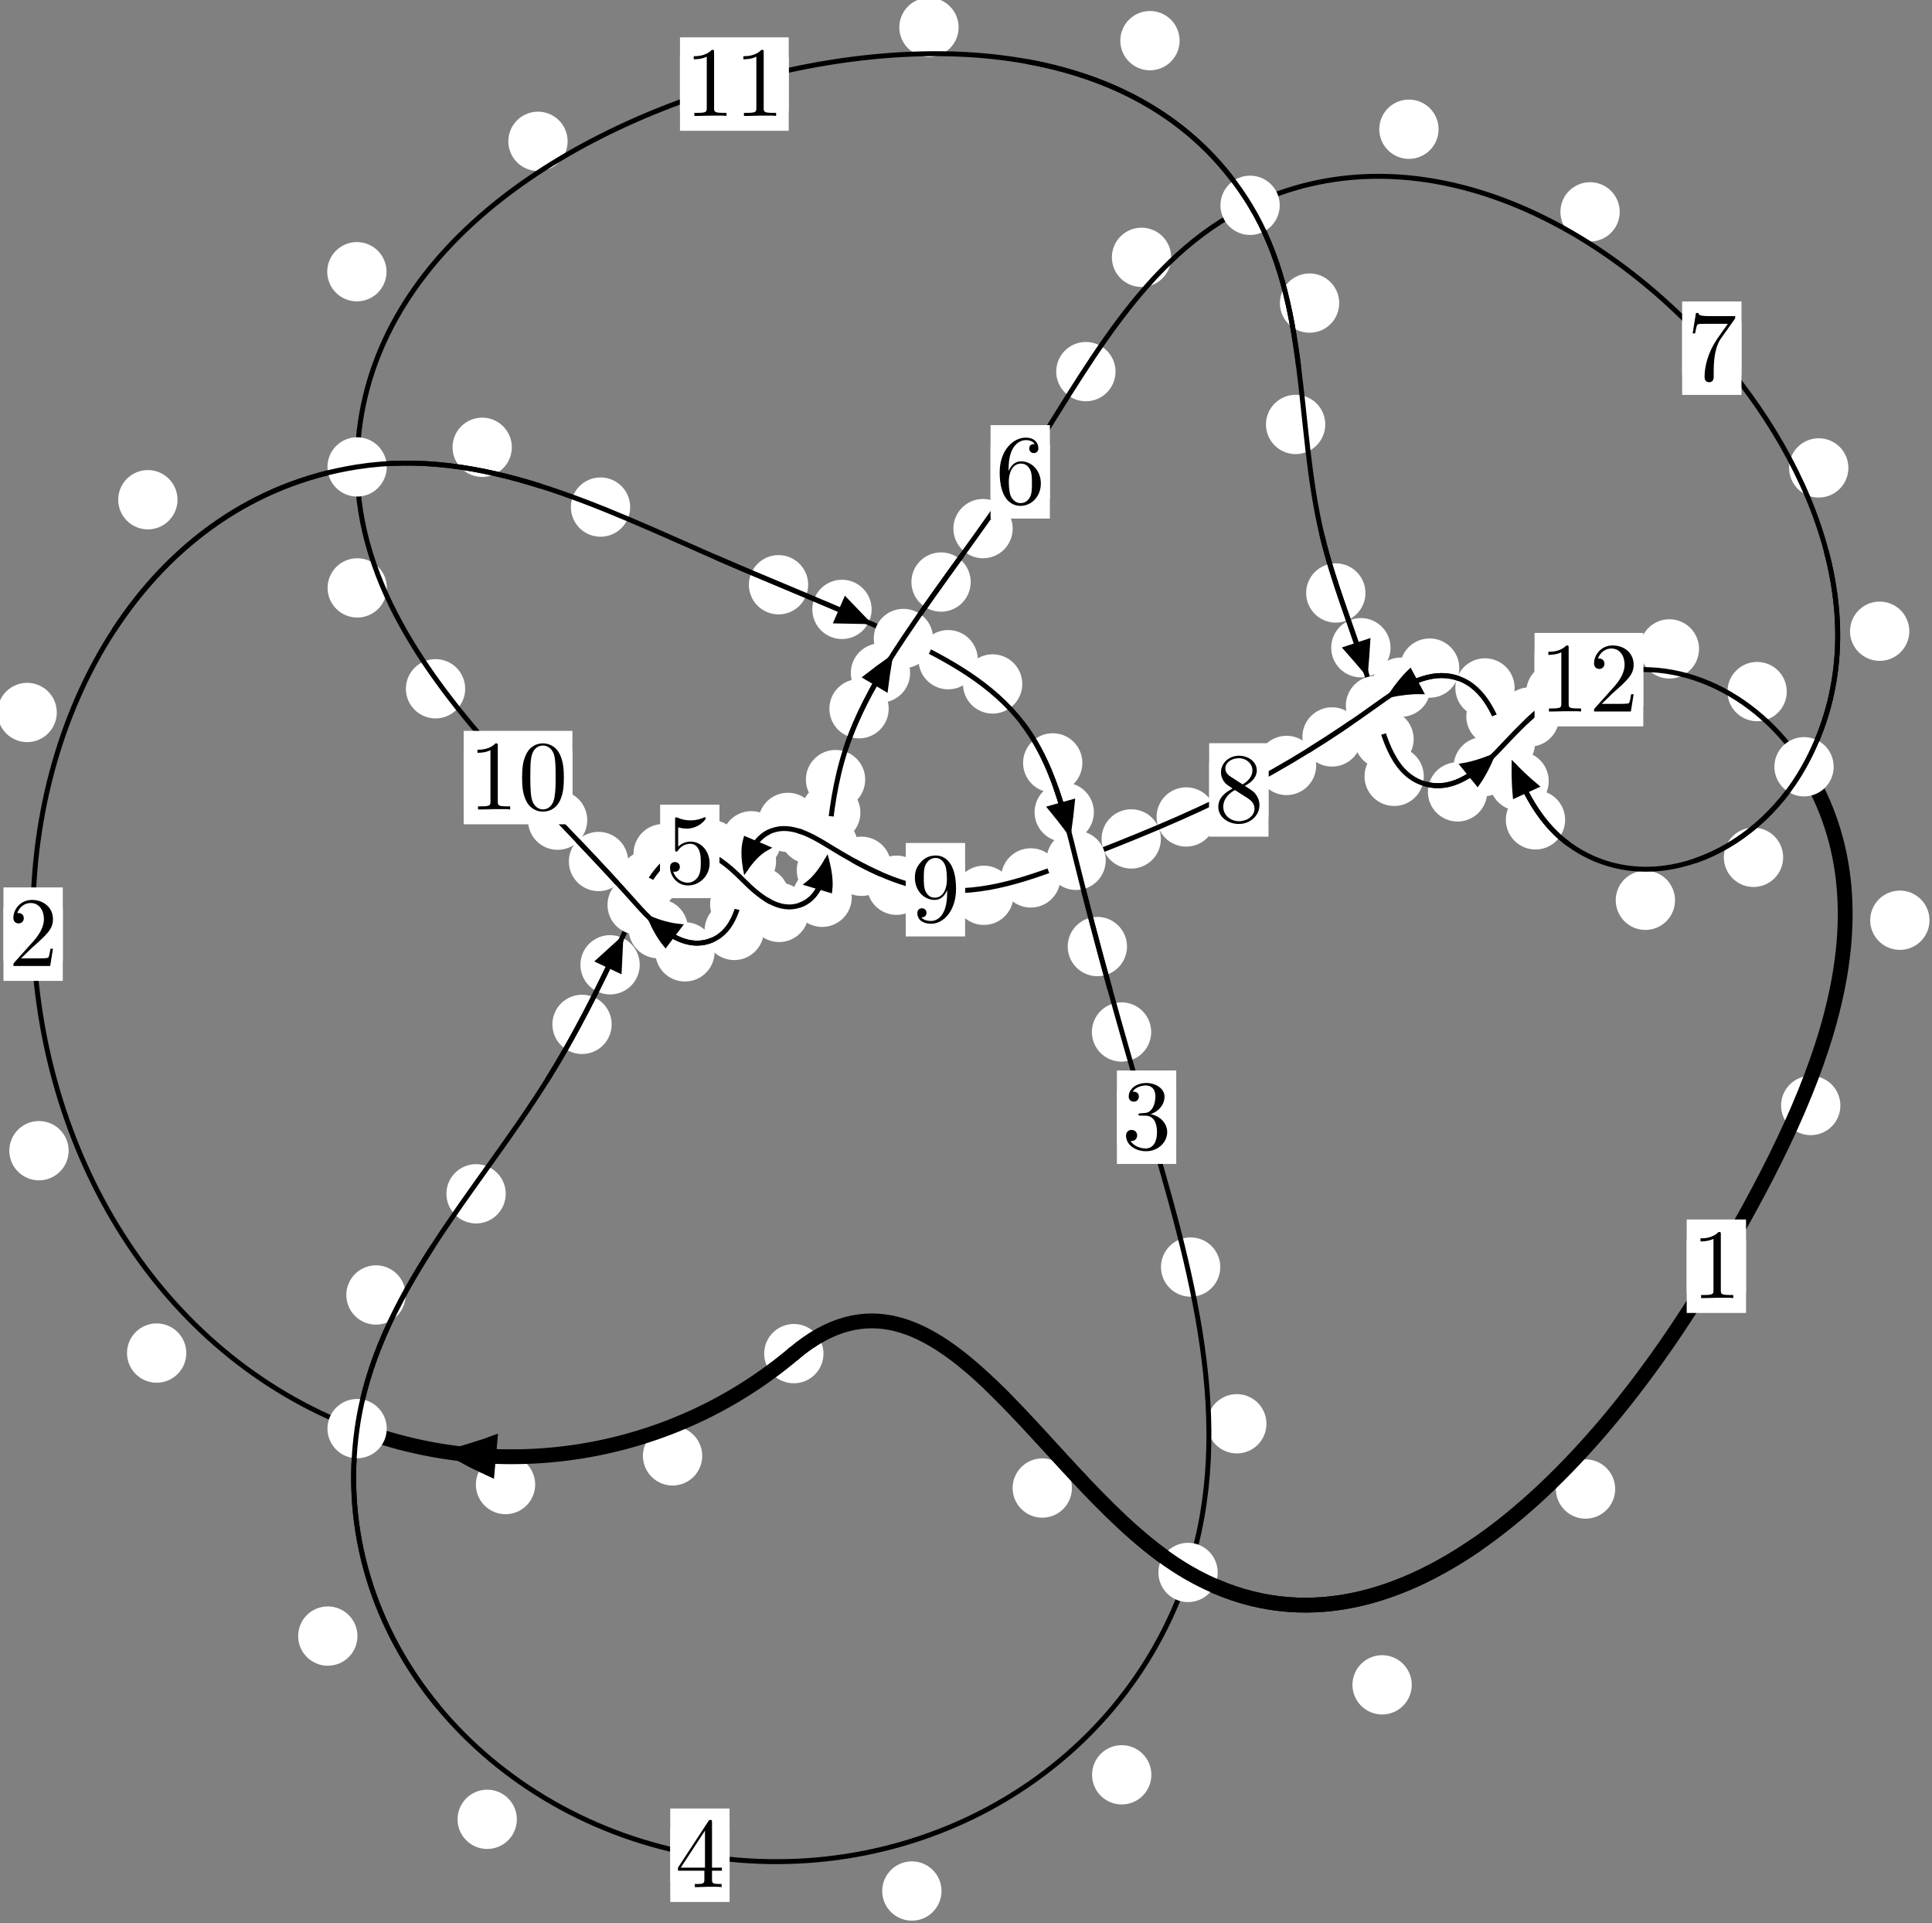 <?xml version="1.0"?>
<!-- Created by MetaPost 1.999 on 2021.07.06:0000 -->
<svg version="1.1" xmlns="http://www.w3.org/2000/svg" xmlns:xlink="http://www.w3.org/1999/xlink" width="194.767" height="193.83" viewBox="0 0 194.767 193.83">
<rect x="0" y="0" width="194.767" height="193.83" fill="#808080" stroke="none"/>
<!-- Original BoundingBox: -36.252228 -49.597061 158.514526 144.233368 -->
  <defs>
    <g transform="scale(0.01,0.01)" id="GLYPHcmr10_48">
      <path style="fill-rule: evenodd;" d="M460 -320C460 -400,455 -480,420 -554C374 -650,292 -666,250 -666C190 -666,117 -640,76 -547C44 -478,39 -400,39 -320C39 -245,43 -155,84 -79C127 2,200 22,249 22C303 22,379 1,423 -94C455 -163,460 -241,460 -320M249 -0C210 -0,151 -25,133 -121C122 -181,122 -273,122 -332C122 -396,122 -462,130 -516C149 -635,224 -644,249 -644C282 -644,348 -626,367 -527C377 -471,377 -395,377 -332C377 -257,377 -189,366 -125C351 -30,294 -0,249 -0"></path>
    </g>
    <g transform="scale(0.01,0.01)" id="GLYPHcmr10_49">
      <path style="fill-rule: evenodd;" d="M294 -640C294 -664,294 -666,271 -666C209 -602,121 -602,89 -602L89 -571C109 -571,168 -571,220 -597L220 -79C220 -43,217 -31,127 -31L95 -31L95 -0L257 -0L130 -3L217 -3L257 -3L297 -3L384 -3L419 -0L419 -31L387 -31C297 -31,294 -42,294 -79"></path>
    </g>
    <g transform="scale(0.01,0.01)" id="GLYPHcmr10_50">
      <path style="fill-rule: evenodd;" d="M127 -77L233 -180C389 -318,449 -372,449 -472C449 -586,359 -666,237 -666C124 -666,50 -574,50 -485C50 -429,100 -429,103 -429C120 -429,155 -441,155 -482C155 -508,137 -534,102 -534C94 -534,92 -534,89 -533C112 -598,166 -635,224 -635C315 -635,358 -554,358 -472C358 -392,308 -313,253 -251L61 -37C50 -26,50 -24,50 -0L421 -0L449 -174L424 -174C419 -144,412 -100,402 -85C395 -77,329 -77,307 -77"></path>
    </g>
    <g transform="scale(0.01,0.01)" id="GLYPHcmr10_51">
      <path style="fill-rule: evenodd;" d="M290 -352C372 -379,430 -449,430 -528C430 -610,342 -666,246 -666C145 -666,69 -606,69 -530C69 -497,91 -478,120 -478C151 -478,171 -500,171 -529C171 -579,124 -579,109 -579C140 -628,206 -641,242 -641C283 -641,338 -619,338 -529C338 -517,336 -459,310 -415C280 -367,246 -364,221 -363C213 -362,189 -360,182 -360C174 -359,167 -358,167 -348C167 -337,174 -337,191 -337L235 -337C317 -337,354 -269,354 -171C354 -35,285 -6,241 -6C198 -6,123 -23,88 -82C123 -77,154 -99,154 -137C154 -173,127 -193,98 -193C74 -193,42 -179,42 -135C42 -44,135 22,244 22C366 22,457 -69,457 -171C457 -253,394 -331,290 -352"></path>
    </g>
    <g transform="scale(0.01,0.01)" id="GLYPHcmr10_52">
      <path style="fill-rule: evenodd;" d="M294 -165L294 -78C294 -42,292 -31,218 -31L197 -31L197 -0L332 -0L238 -3L290 -3L332 -3L374 -3L427 -3L468 -0L468 -31L447 -31C373 -31,371 -42,371 -78L371 -165L471 -165L471 -196L371 -196L371 -651C371 -671,371 -677,355 -677C346 -677,343 -677,335 -665L28 -196L28 -165M300 -196L56 -196L300 -569"></path>
    </g>
    <g transform="scale(0.01,0.01)" id="GLYPHcmr10_53">
      <path style="fill-rule: evenodd;" d="M449 -201C449 -320,367 -420,259 -420C211 -420,168 -404,132 -369L132 -564C152 -558,185 -551,217 -551C340 -551,410 -642,410 -655C410 -661,407 -666,400 -666C399 -666,397 -666,392 -663C372 -654,323 -634,256 -634C216 -634,170 -641,123 -662C115 -665,113 -665,111 -665C101 -665,101 -657,101 -641L101 -345C101 -327,101 -319,115 -319C122 -319,124 -322,128 -328C139 -344,176 -398,257 -398C309 -398,334 -352,342 -334C358 -297,360 -258,360 -208C360 -173,360 -113,336 -71C312 -32,275 -6,229 -6C156 -6,99 -59,82 -118C85 -117,88 -116,99 -116C132 -116,149 -141,149 -165C149 -189,132 -214,99 -214C85 -214,50 -207,50 -161C50 -75,119 22,231 22C347 22,449 -74,449 -201"></path>
    </g>
    <g transform="scale(0.01,0.01)" id="GLYPHcmr10_54">
      <path style="fill-rule: evenodd;" d="M132 -328L132 -352C132 -605,256 -641,307 -641C331 -641,373 -635,395 -601C380 -601,340 -601,340 -556C340 -525,364 -510,386 -510C402 -510,432 -519,432 -558C432 -618,388 -666,305 -666C177 -666,42 -537,42 -316C42 -49,158 22,251 22C362 22,457 -72,457 -204C457 -331,368 -427,257 -427C189 -427,152 -376,132 -328M251 -6C188 -6,158 -66,152 -81C134 -128,134 -208,134 -226C134 -304,166 -404,256 -404C272 -404,318 -404,349 -342C367 -305,367 -254,367 -205C367 -157,367 -107,350 -71C320 -11,274 -6,251 -6"></path>
    </g>
    <g transform="scale(0.01,0.01)" id="GLYPHcmr10_55">
      <path style="fill-rule: evenodd;" d="M476 -609C485 -621,485 -623,485 -644L242 -644C120 -644,118 -657,114 -676L89 -676L56 -470L81 -470C84 -486,93 -549,106 -561C113 -567,191 -567,204 -567L411 -567C400 -551,321 -442,299 -409C209 -274,176 -135,176 -33C176 -23,176 22,222 22C268 22,268 -23,268 -33L268 -84C268 -139,271 -194,279 -248C283 -271,297 -357,341 -419"></path>
    </g>
    <g transform="scale(0.01,0.01)" id="GLYPHcmr10_56">
      <path style="fill-rule: evenodd;" d="M163 -457C117 -487,113 -521,113 -538C113 -599,178 -641,249 -641C322 -641,386 -589,386 -517C386 -460,347 -412,287 -377M309 -362C381 -399,430 -451,430 -517C430 -609,341 -666,250 -666C150 -666,69 -592,69 -499C69 -481,71 -436,113 -389C124 -377,161 -352,186 -335C128 -306,42 -250,42 -151C42 -45,144 22,249 22C362 22,457 -61,457 -168C457 -204,446 -249,408 -291C389 -312,373 -322,309 -362M209 -320L332 -242C360 -223,407 -193,407 -132C407 -58,332 -6,250 -6C164 -6,92 -68,92 -151C92 -209,124 -273,209 -320"></path>
    </g>
    <g transform="scale(0.01,0.01)" id="GLYPHcmr10_57">
      <path style="fill-rule: evenodd;" d="M367 -318L367 -286C367 -52,263 -6,205 -6C188 -6,134 -8,107 -42C151 -42,159 -71,159 -88C159 -119,135 -134,113 -134C97 -134,67 -125,67 -86C67 -19,121 22,206 22C335 22,457 -114,457 -329C457 -598,342 -666,253 -666C198 -666,149 -648,106 -603C65 -558,42 -516,42 -441C42 -316,130 -218,242 -218C303 -218,344 -260,367 -318M243 -241C227 -241,181 -241,150 -304C132 -341,132 -391,132 -440C132 -494,132 -541,153 -578C180 -628,218 -641,253 -641C299 -641,332 -607,349 -562C361 -530,365 -467,365 -421C365 -338,331 -241,243 -241"></path>
    </g>
  </defs>
  <path d="M70.792 146.747C70.792 145.954,70.477 145.194,69.916 144.634C69.356 144.073,68.596 143.758,67.803 143.758C67.01 143.758,66.25 144.073,65.69 144.634C65.129 145.194,64.814 145.954,64.814 146.747C64.814 147.54,65.129 148.3,65.69 148.86C66.25 149.421,67.01 149.736,67.803 149.736C68.596 149.736,69.356 149.421,69.916 148.86C70.477 148.3,70.792 147.54,70.792 146.747Z" style="fill: rgb(100%,100%,100%);stroke: none;"></path>
  <path d="M83.016 136.441C83.016 135.649,82.701 134.889,82.141 134.328C81.58 133.768,80.82 133.453,80.028 133.453C79.235 133.453,78.475 133.768,77.914 134.328C77.354 134.889,77.039 135.649,77.039 136.441C77.039 137.234,77.354 137.994,77.914 138.555C78.475 139.115,79.235 139.43,80.028 139.43C80.82 139.43,81.58 139.115,82.141 138.555C82.701 137.994,83.016 137.234,83.016 136.441Z" style="fill: rgb(100%,100%,100%);stroke: none;"></path>
  <path d="M18.78 136.385C18.78 135.592,18.465 134.832,17.905 134.271C17.344 133.711,16.584 133.396,15.792 133.396C14.999 133.396,14.239 133.711,13.678 134.271C13.118 134.832,12.803 135.592,12.803 136.385C12.803 137.177,13.118 137.937,13.678 138.498C14.239 139.058,14.999 139.373,15.792 139.373C16.584 139.373,17.344 139.058,17.905 138.498C18.465 137.937,18.78 137.177,18.78 136.385Z" style="fill: rgb(100%,100%,100%);stroke: none;"></path>
  <path d="M53.951 149.638C53.951 148.846,53.636 148.086,53.075 147.525C52.515 146.965,51.755 146.65,50.962 146.65C50.169 146.65,49.409 146.965,48.849 147.525C48.288 148.086,47.973 148.846,47.973 149.638C47.973 150.431,48.288 151.191,48.849 151.752C49.409 152.312,50.169 152.627,50.962 152.627C51.755 152.627,52.515 152.312,53.075 151.752C53.636 151.191,53.951 150.431,53.951 149.638Z" style="fill: rgb(100%,100%,100%);stroke: none;"></path>
  <path d="M5.725 71.815C5.725 71.022,5.41 70.262,4.85 69.701C4.289 69.141,3.529 68.826,2.737 68.826C1.944 68.826,1.184 69.141,0.623 69.701C0.063 70.262,-0.252 71.022,-0.252 71.815C-0.252 72.607,0.063 73.367,0.623 73.928C1.184 74.488,1.944 74.803,2.737 74.803C3.529 74.803,4.289 74.488,4.85 73.928C5.41 73.367,5.725 72.607,5.725 71.815Z" style="fill: rgb(100%,100%,100%);stroke: none;"></path>
  <path d="M6.918 115.986C6.918 115.193,6.603 114.433,6.042 113.873C5.482 113.312,4.722 112.997,3.929 112.997C3.136 112.997,2.376 113.312,1.816 113.873C1.255 114.433,0.94 115.193,0.94 115.986C0.94 116.779,1.255 117.539,1.816 118.099C2.376 118.66,3.136 118.975,3.929 118.975C4.722 118.975,5.482 118.66,6.042 118.099C6.603 117.539,6.918 116.779,6.918 115.986Z" style="fill: rgb(100%,100%,100%);stroke: none;"></path>
  <path d="M51.598 45.086C51.598 44.293,51.283 43.533,50.722 42.973C50.162 42.412,49.402 42.097,48.609 42.097C47.816 42.097,47.056 42.412,46.496 42.973C45.935 43.533,45.62 44.293,45.62 45.086C45.62 45.879,45.935 46.639,46.496 47.199C47.056 47.76,47.816 48.075,48.609 48.075C49.402 48.075,50.162 47.76,50.722 47.199C51.283 46.639,51.598 45.879,51.598 45.086Z" style="fill: rgb(100%,100%,100%);stroke: none;"></path>
  <path d="M17.895 50.371C17.895 49.578,17.58 48.818,17.019 48.258C16.459 47.697,15.699 47.382,14.906 47.382C14.113 47.382,13.353 47.697,12.793 48.258C12.232 48.818,11.917 49.578,11.917 50.371C11.917 51.164,12.232 51.924,12.793 52.484C13.353 53.045,14.113 53.36,14.906 53.36C15.699 53.36,16.459 53.045,17.019 52.484C17.58 51.924,17.895 51.164,17.895 50.371Z" style="fill: rgb(100%,100%,100%);stroke: none;"></path>
  <path d="M81.473 58.941C81.473 58.148,81.158 57.388,80.598 56.828C80.037 56.267,79.277 55.952,78.485 55.952C77.692 55.952,76.932 56.267,76.371 56.828C75.811 57.388,75.496 58.148,75.496 58.941C75.496 59.734,75.811 60.494,76.371 61.054C76.932 61.615,77.692 61.93,78.485 61.93C79.277 61.93,80.037 61.615,80.598 61.054C81.158 60.494,81.473 59.734,81.473 58.941Z" style="fill: rgb(100%,100%,100%);stroke: none;"></path>
  <path d="M63.528 51.112C63.528 50.319,63.213 49.559,62.653 48.999C62.092 48.438,61.332 48.123,60.539 48.123C59.747 48.123,58.986 48.438,58.426 48.999C57.865 49.559,57.551 50.319,57.551 51.112C57.551 51.905,57.865 52.665,58.426 53.225C58.986 53.786,59.747 54.101,60.539 54.101C61.332 54.101,62.092 53.786,62.653 53.225C63.213 52.665,63.528 51.905,63.528 51.112Z" style="fill: rgb(100%,100%,100%);stroke: none;"></path>
  <path d="M98.574 66.495C98.574 65.702,98.259 64.942,97.698 64.381C97.138 63.821,96.378 63.506,95.585 63.506C94.792 63.506,94.032 63.821,93.472 64.381C92.911 64.942,92.596 65.702,92.596 66.495C92.596 67.287,92.911 68.047,93.472 68.608C94.032 69.168,94.792 69.483,95.585 69.483C96.378 69.483,97.138 69.168,97.698 68.608C98.259 68.047,98.574 67.287,98.574 66.495Z" style="fill: rgb(100%,100%,100%);stroke: none;"></path>
  <path d="M87.869 61.424C87.869 60.632,87.554 59.872,86.993 59.311C86.433 58.751,85.673 58.436,84.88 58.436C84.087 58.436,83.327 58.751,82.767 59.311C82.206 59.872,81.891 60.632,81.891 61.424C81.891 62.217,82.206 62.977,82.767 63.538C83.327 64.098,84.087 64.413,84.88 64.413C85.673 64.413,86.433 64.098,86.993 63.538C87.554 62.977,87.869 62.217,87.869 61.424Z" style="fill: rgb(100%,100%,100%);stroke: none;"></path>
  <path d="M109.116 76.897C109.116 76.104,108.801 75.344,108.24 74.783C107.68 74.223,106.92 73.908,106.127 73.908C105.334 73.908,104.574 74.223,104.014 74.783C103.453 75.344,103.138 76.104,103.138 76.897C103.138 77.689,103.453 78.449,104.014 79.01C104.574 79.57,105.334 79.885,106.127 79.885C106.92 79.885,107.68 79.57,108.24 79.01C108.801 78.449,109.116 77.689,109.116 76.897Z" style="fill: rgb(100%,100%,100%);stroke: none;"></path>
  <path d="M103.056 68.941C103.056 68.148,102.741 67.388,102.18 66.827C101.62 66.267,100.86 65.952,100.067 65.952C99.274 65.952,98.514 66.267,97.954 66.827C97.393 67.388,97.078 68.148,97.078 68.941C97.078 69.733,97.393 70.493,97.954 71.054C98.514 71.614,99.274 71.929,100.067 71.929C100.86 71.929,101.62 71.614,102.18 71.054C102.741 70.493,103.056 69.733,103.056 68.941Z" style="fill: rgb(100%,100%,100%);stroke: none;"></path>
  <path d="M113.615 95.409C113.615 94.616,113.3 93.856,112.739 93.296C112.179 92.735,111.419 92.42,110.626 92.42C109.833 92.42,109.073 92.735,108.513 93.296C107.952 93.856,107.637 94.616,107.637 95.409C107.637 96.202,107.952 96.962,108.513 97.522C109.073 98.083,109.833 98.398,110.626 98.398C111.419 98.398,112.179 98.083,112.739 97.522C113.3 96.962,113.615 96.202,113.615 95.409Z" style="fill: rgb(100%,100%,100%);stroke: none;"></path>
  <path d="M110.274 81.872C110.274 81.079,109.959 80.319,109.399 79.759C108.838 79.198,108.078 78.883,107.285 78.883C106.493 78.883,105.733 79.198,105.172 79.759C104.612 80.319,104.297 81.079,104.297 81.872C104.297 82.665,104.612 83.425,105.172 83.985C105.733 84.546,106.493 84.861,107.285 84.861C108.078 84.861,108.838 84.546,109.399 83.985C109.959 83.425,110.274 82.665,110.274 81.872Z" style="fill: rgb(100%,100%,100%);stroke: none;"></path>
  <path d="M123.017 127.715C123.017 126.922,122.702 126.162,122.142 125.602C121.581 125.041,120.821 124.726,120.028 124.726C119.236 124.726,118.475 125.041,117.915 125.602C117.355 126.162,117.04 126.922,117.04 127.715C117.04 128.508,117.355 129.268,117.915 129.828C118.475 130.389,119.236 130.704,120.028 130.704C120.821 130.704,121.581 130.389,122.142 129.828C122.702 129.268,123.017 128.508,123.017 127.715Z" style="fill: rgb(100%,100%,100%);stroke: none;"></path>
  <path d="M116.052 104.024C116.052 103.231,115.737 102.471,115.177 101.91C114.616 101.35,113.856 101.035,113.063 101.035C112.271 101.035,111.51 101.35,110.95 101.91C110.389 102.471,110.075 103.231,110.075 104.024C110.075 104.816,110.389 105.577,110.95 106.137C111.51 106.698,112.271 107.012,113.063 107.012C113.856 107.012,114.616 106.698,115.177 106.137C115.737 105.577,116.052 104.816,116.052 104.024Z" style="fill: rgb(100%,100%,100%);stroke: none;"></path>
  <path d="M116.07 178.895C116.07 178.103,115.755 177.343,115.194 176.782C114.634 176.222,113.873 175.907,113.081 175.907C112.288 175.907,111.528 176.222,110.967 176.782C110.407 177.343,110.092 178.103,110.092 178.895C110.092 179.688,110.407 180.448,110.967 181.009C111.528 181.569,112.288 181.884,113.081 181.884C113.873 181.884,114.634 181.569,115.194 181.009C115.755 180.448,116.07 179.688,116.07 178.895Z" style="fill: rgb(100%,100%,100%);stroke: none;"></path>
  <path d="M127.672 143.513C127.672 142.72,127.357 141.96,126.796 141.399C126.236 140.839,125.476 140.524,124.683 140.524C123.89 140.524,123.13 140.839,122.57 141.399C122.009 141.96,121.694 142.72,121.694 143.513C121.694 144.305,122.009 145.065,122.57 145.626C123.13 146.186,123.89 146.501,124.683 146.501C125.476 146.501,126.236 146.186,126.796 145.626C127.357 145.065,127.672 144.305,127.672 143.513Z" style="fill: rgb(100%,100%,100%);stroke: none;"></path>
  <path d="M52.104 183.382C52.104 182.589,51.789 181.829,51.228 181.268C50.668 180.708,49.908 180.393,49.115 180.393C48.322 180.393,47.562 180.708,47.002 181.268C46.441 181.829,46.126 182.589,46.126 183.382C46.126 184.174,46.441 184.934,47.002 185.495C47.562 186.055,48.322 186.37,49.115 186.37C49.908 186.37,50.668 186.055,51.228 185.495C51.789 184.934,52.104 184.174,52.104 183.382Z" style="fill: rgb(100%,100%,100%);stroke: none;"></path>
  <path d="M94.915 190.608C94.915 189.816,94.6 189.055,94.039 188.495C93.479 187.935,92.719 187.62,91.926 187.62C91.133 187.62,90.373 187.935,89.813 188.495C89.252 189.055,88.937 189.816,88.937 190.608C88.937 191.401,89.252 192.161,89.813 192.722C90.373 193.282,91.133 193.597,91.926 193.597C92.719 193.597,93.479 193.282,94.039 192.722C94.6 192.161,94.915 191.401,94.915 190.608Z" style="fill: rgb(100%,100%,100%);stroke: none;"></path>
  <path d="M40.891 130.53C40.891 129.737,40.576 128.977,40.015 128.417C39.455 127.856,38.695 127.541,37.902 127.541C37.109 127.541,36.349 127.856,35.789 128.417C35.228 128.977,34.913 129.737,34.913 130.53C34.913 131.323,35.228 132.083,35.789 132.643C36.349 133.204,37.109 133.519,37.902 133.519C38.695 133.519,39.455 133.204,40.015 132.643C40.576 132.083,40.891 131.323,40.891 130.53Z" style="fill: rgb(100%,100%,100%);stroke: none;"></path>
  <path d="M36.036 164.911C36.036 164.119,35.721 163.359,35.16 162.798C34.6 162.238,33.84 161.923,33.047 161.923C32.254 161.923,31.494 162.238,30.934 162.798C30.373 163.359,30.058 164.119,30.058 164.911C30.058 165.704,30.373 166.464,30.934 167.025C31.494 167.585,32.254 167.9,33.047 167.9C33.84 167.9,34.6 167.585,35.16 167.025C35.721 166.464,36.036 165.704,36.036 164.911Z" style="fill: rgb(100%,100%,100%);stroke: none;"></path>
  <path d="M61.663 103.253C61.663 102.461,61.348 101.701,60.788 101.14C60.227 100.58,59.467 100.265,58.674 100.265C57.882 100.265,57.121 100.58,56.561 101.14C56 101.701,55.686 102.461,55.686 103.253C55.686 104.046,56 104.806,56.561 105.367C57.121 105.927,57.882 106.242,58.674 106.242C59.467 106.242,60.227 105.927,60.788 105.367C61.348 104.806,61.663 104.046,61.663 103.253Z" style="fill: rgb(100%,100%,100%);stroke: none;"></path>
  <path d="M50.982 120.332C50.982 119.539,50.667 118.779,50.106 118.218C49.546 117.658,48.786 117.343,47.993 117.343C47.2 117.343,46.44 117.658,45.88 118.218C45.319 118.779,45.004 119.539,45.004 120.332C45.004 121.124,45.319 121.885,45.88 122.445C46.44 123.006,47.2 123.321,47.993 123.321C48.786 123.321,49.546 123.006,50.106 122.445C50.667 121.885,50.982 121.124,50.982 120.332Z" style="fill: rgb(100%,100%,100%);stroke: none;"></path>
  <path d="M68.36 88.696C68.36 87.903,68.045 87.143,67.484 86.583C66.924 86.022,66.164 85.707,65.371 85.707C64.578 85.707,63.818 86.022,63.258 86.583C62.697 87.143,62.382 87.903,62.382 88.696C62.382 89.489,62.697 90.249,63.258 90.809C63.818 91.37,64.578 91.685,65.371 91.685C66.164 91.685,66.924 91.37,67.484 90.809C68.045 90.249,68.36 89.489,68.36 88.696Z" style="fill: rgb(100%,100%,100%);stroke: none;"></path>
  <path d="M64.49 97.249C64.49 96.456,64.175 95.696,63.614 95.136C63.054 94.575,62.294 94.26,61.501 94.26C60.708 94.26,59.948 94.575,59.388 95.136C58.827 95.696,58.512 96.456,58.512 97.249C58.512 98.042,58.827 98.802,59.388 99.363C59.948 99.923,60.708 100.238,61.501 100.238C62.294 100.238,63.054 99.923,63.614 99.363C64.175 98.802,64.49 98.042,64.49 97.249Z" style="fill: rgb(100%,100%,100%);stroke: none;"></path>
  <path d="M74.673 85.642C74.673 84.85,74.358 84.09,73.797 83.529C73.237 82.969,72.477 82.654,71.684 82.654C70.891 82.654,70.131 82.969,69.571 83.529C69.01 84.09,68.695 84.85,68.695 85.642C68.695 86.435,69.01 87.195,69.571 87.756C70.131 88.316,70.891 88.631,71.684 88.631C72.477 88.631,73.237 88.316,73.797 87.756C74.358 87.195,74.673 86.435,74.673 85.642Z" style="fill: rgb(100%,100%,100%);stroke: none;"></path>
  <path d="M69.843 86.044C69.843 85.251,69.528 84.491,68.968 83.931C68.407 83.37,67.647 83.055,66.854 83.055C66.062 83.055,65.302 83.37,64.741 83.931C64.181 84.491,63.866 85.251,63.866 86.044C63.866 86.837,64.181 87.597,64.741 88.157C65.302 88.718,66.062 89.033,66.854 89.033C67.647 89.033,68.407 88.718,68.968 88.157C69.528 87.597,69.843 86.837,69.843 86.044Z" style="fill: rgb(100%,100%,100%);stroke: none;"></path>
  <path d="M79.56 90.375C79.56 89.582,79.245 88.822,78.684 88.262C78.124 87.701,77.363 87.386,76.571 87.386C75.778 87.386,75.018 87.701,74.457 88.262C73.897 88.822,73.582 89.582,73.582 90.375C73.582 91.168,73.897 91.928,74.457 92.488C75.018 93.049,75.778 93.364,76.571 93.364C77.363 93.364,78.124 93.049,78.684 92.488C79.245 91.928,79.56 91.168,79.56 90.375Z" style="fill: rgb(100%,100%,100%);stroke: none;"></path>
  <path d="M76.404 87.215C76.404 86.422,76.089 85.662,75.528 85.101C74.968 84.541,74.208 84.226,73.415 84.226C72.622 84.226,71.862 84.541,71.302 85.101C70.741 85.662,70.426 86.422,70.426 87.215C70.426 88.007,70.741 88.767,71.302 89.328C71.862 89.888,72.622 90.203,73.415 90.203C74.208 90.203,74.968 89.888,75.528 89.328C76.089 88.767,76.404 88.007,76.404 87.215Z" style="fill: rgb(100%,100%,100%);stroke: none;"></path>
  <path d="M85.869 90.443C85.869 89.65,85.554 88.89,84.994 88.33C84.433 87.769,83.673 87.454,82.88 87.454C82.088 87.454,81.328 87.769,80.767 88.33C80.207 88.89,79.892 89.65,79.892 90.443C79.892 91.236,80.207 91.996,80.767 92.556C81.328 93.117,82.088 93.432,82.88 93.432C83.673 93.432,84.433 93.117,84.994 92.556C85.554 91.996,85.869 91.236,85.869 90.443Z" style="fill: rgb(100%,100%,100%);stroke: none;"></path>
  <path d="M81.529 91.968C81.529 91.175,81.214 90.415,80.653 89.855C80.093 89.294,79.333 88.979,78.54 88.979C77.747 88.979,76.987 89.294,76.427 89.855C75.866 90.415,75.551 91.175,75.551 91.968C75.551 92.761,75.866 93.521,76.427 94.081C76.987 94.642,77.747 94.957,78.54 94.957C79.333 94.957,80.093 94.642,80.653 94.081C81.214 93.521,81.529 92.761,81.529 91.968Z" style="fill: rgb(100%,100%,100%);stroke: none;"></path>
  <path d="M86.739 81.91C86.739 81.118,86.424 80.358,85.864 79.797C85.303 79.237,84.543 78.922,83.75 78.922C82.958 78.922,82.197 79.237,81.637 79.797C81.076 80.358,80.761 81.118,80.761 81.91C80.761 82.703,81.076 83.463,81.637 84.024C82.197 84.584,82.958 84.899,83.75 84.899C84.543 84.899,85.303 84.584,85.864 84.024C86.424 83.463,86.739 82.703,86.739 81.91Z" style="fill: rgb(100%,100%,100%);stroke: none;"></path>
  <path d="M86.299 87.721C86.299 86.928,85.984 86.168,85.424 85.608C84.863 85.047,84.103 84.732,83.31 84.732C82.518 84.732,81.757 85.047,81.197 85.608C80.636 86.168,80.322 86.928,80.322 87.721C80.322 88.514,80.636 89.274,81.197 89.834C81.757 90.395,82.518 90.71,83.31 90.71C84.103 90.71,84.863 90.395,85.424 89.834C85.984 89.274,86.299 88.514,86.299 87.721Z" style="fill: rgb(100%,100%,100%);stroke: none;"></path>
  <path d="M89.59 71.437C89.59 70.644,89.275 69.884,88.714 69.323C88.154 68.763,87.394 68.448,86.601 68.448C85.808 68.448,85.048 68.763,84.488 69.323C83.927 69.884,83.612 70.644,83.612 71.437C83.612 72.229,83.927 72.99,84.488 73.55C85.048 74.11,85.808 74.425,86.601 74.425C87.394 74.425,88.154 74.11,88.714 73.55C89.275 72.99,89.59 72.229,89.59 71.437Z" style="fill: rgb(100%,100%,100%);stroke: none;"></path>
  <path d="M87.221 78.581C87.221 77.788,86.906 77.028,86.345 76.468C85.785 75.907,85.025 75.592,84.232 75.592C83.439 75.592,82.679 75.907,82.119 76.468C81.558 77.028,81.243 77.788,81.243 78.581C81.243 79.374,81.558 80.134,82.119 80.695C82.679 81.255,83.439 81.57,84.232 81.57C85.025 81.57,85.785 81.255,86.345 80.695C86.906 80.134,87.221 79.374,87.221 78.581Z" style="fill: rgb(100%,100%,100%);stroke: none;"></path>
  <path d="M97.857 58.668C97.857 57.875,97.543 57.115,96.982 56.555C96.422 55.994,95.661 55.679,94.869 55.679C94.076 55.679,93.316 55.994,92.755 56.555C92.195 57.115,91.88 57.875,91.88 58.668C91.88 59.461,92.195 60.221,92.755 60.781C93.316 61.342,94.076 61.657,94.869 61.657C95.661 61.657,96.422 61.342,96.982 60.781C97.543 60.221,97.857 59.461,97.857 58.668Z" style="fill: rgb(100%,100%,100%);stroke: none;"></path>
  <path d="M91.749 67.832C91.749 67.039,91.434 66.279,90.874 65.719C90.313 65.158,89.553 64.843,88.76 64.843C87.968 64.843,87.207 65.158,86.647 65.719C86.087 66.279,85.772 67.039,85.772 67.832C85.772 68.625,86.087 69.385,86.647 69.945C87.207 70.506,87.968 70.821,88.76 70.821C89.553 70.821,90.313 70.506,90.874 69.945C91.434 69.385,91.749 68.625,91.749 67.832Z" style="fill: rgb(100%,100%,100%);stroke: none;"></path>
  <path d="M112.457 37.458C112.457 36.665,112.143 35.905,111.582 35.344C111.022 34.784,110.261 34.469,109.469 34.469C108.676 34.469,107.916 34.784,107.355 35.344C106.795 35.905,106.48 36.665,106.48 37.458C106.48 38.25,106.795 39.01,107.355 39.571C107.916 40.131,108.676 40.446,109.469 40.446C110.261 40.446,111.022 40.131,111.582 39.571C112.143 39.01,112.457 38.25,112.457 37.458Z" style="fill: rgb(100%,100%,100%);stroke: none;"></path>
  <path d="M102.09 53.281C102.09 52.489,101.775 51.729,101.215 51.168C100.654 50.608,99.894 50.293,99.101 50.293C98.309 50.293,97.549 50.608,96.988 51.168C96.428 51.729,96.113 52.489,96.113 53.281C96.113 54.074,96.428 54.834,96.988 55.395C97.549 55.955,98.309 56.27,99.101 56.27C99.894 56.27,100.654 55.955,101.215 55.395C101.775 54.834,102.09 54.074,102.09 53.281Z" style="fill: rgb(100%,100%,100%);stroke: none;"></path>
  <path d="M145.024 13.025C145.024 12.233,144.709 11.473,144.149 10.912C143.588 10.352,142.828 10.037,142.035 10.037C141.243 10.037,140.483 10.352,139.922 10.912C139.362 11.473,139.047 12.233,139.047 13.025C139.047 13.818,139.362 14.578,139.922 15.139C140.483 15.699,141.243 16.014,142.035 16.014C142.828 16.014,143.588 15.699,144.149 15.139C144.709 14.578,145.024 13.818,145.024 13.025Z" style="fill: rgb(100%,100%,100%);stroke: none;"></path>
  <path d="M118.067 25.937C118.067 25.144,117.753 24.384,117.192 23.823C116.632 23.263,115.871 22.948,115.079 22.948C114.286 22.948,113.526 23.263,112.965 23.823C112.405 24.384,112.09 25.144,112.09 25.937C112.09 26.729,112.405 27.489,112.965 28.05C113.526 28.61,114.286 28.925,115.079 28.925C115.871 28.925,116.632 28.61,117.192 28.05C117.753 27.489,118.067 26.729,118.067 25.937Z" style="fill: rgb(100%,100%,100%);stroke: none;"></path>
  <path d="M186.337 47.162C186.337 46.37,186.023 45.609,185.462 45.049C184.902 44.489,184.141 44.174,183.349 44.174C182.556 44.174,181.796 44.489,181.235 45.049C180.675 45.609,180.36 46.37,180.36 47.162C180.36 47.955,180.675 48.715,181.235 49.276C181.796 49.836,182.556 50.151,183.349 50.151C184.141 50.151,184.902 49.836,185.462 49.276C186.023 48.715,186.337 47.955,186.337 47.162Z" style="fill: rgb(100%,100%,100%);stroke: none;"></path>
  <path d="M163.285 21.355C163.285 20.562,162.97 19.802,162.409 19.241C161.849 18.681,161.089 18.366,160.296 18.366C159.503 18.366,158.743 18.681,158.183 19.241C157.622 19.802,157.307 20.562,157.307 21.355C157.307 22.147,157.622 22.908,158.183 23.468C158.743 24.028,159.503 24.343,160.296 24.343C161.089 24.343,161.849 24.028,162.409 23.468C162.97 22.908,163.285 22.147,163.285 21.355Z" style="fill: rgb(100%,100%,100%);stroke: none;"></path>
  <path d="M179.761 86.416C179.761 85.623,179.446 84.863,178.885 84.302C178.325 83.742,177.565 83.427,176.772 83.427C175.979 83.427,175.219 83.742,174.659 84.302C174.098 84.863,173.783 85.623,173.783 86.416C173.783 87.208,174.098 87.969,174.659 88.529C175.219 89.09,175.979 89.405,176.772 89.405C177.565 89.405,178.325 89.09,178.885 88.529C179.446 87.969,179.761 87.208,179.761 86.416Z" style="fill: rgb(100%,100%,100%);stroke: none;"></path>
  <path d="M192.48 63.624C192.48 62.832,192.165 62.072,191.604 61.511C191.044 60.951,190.284 60.636,189.491 60.636C188.698 60.636,187.938 60.951,187.378 61.511C186.817 62.072,186.502 62.832,186.502 63.624C186.502 64.417,186.817 65.177,187.378 65.738C187.938 66.298,188.698 66.613,189.491 66.613C190.284 66.613,191.044 66.298,191.604 65.738C192.165 65.177,192.48 64.417,192.48 63.624Z" style="fill: rgb(100%,100%,100%);stroke: none;"></path>
  <path d="M157.782 82.639C157.782 81.846,157.467 81.086,156.907 80.526C156.346 79.965,155.586 79.65,154.793 79.65C154.001 79.65,153.241 79.965,152.68 80.526C152.12 81.086,151.805 81.846,151.805 82.639C151.805 83.432,152.12 84.192,152.68 84.752C153.241 85.313,154.001 85.628,154.793 85.628C155.586 85.628,156.346 85.313,156.907 84.752C157.467 84.192,157.782 83.432,157.782 82.639Z" style="fill: rgb(100%,100%,100%);stroke: none;"></path>
  <path d="M168.861 90.747C168.861 89.954,168.546 89.194,167.986 88.633C167.425 88.073,166.665 87.758,165.873 87.758C165.08 87.758,164.32 88.073,163.759 88.633C163.199 89.194,162.884 89.954,162.884 90.747C162.884 91.539,163.199 92.299,163.759 92.86C164.32 93.42,165.08 93.735,165.873 93.735C166.665 93.735,167.425 93.42,167.986 92.86C168.546 92.299,168.861 91.539,168.861 90.747Z" style="fill: rgb(100%,100%,100%);stroke: none;"></path>
  <path d="M153.799 72.212C153.799 71.419,153.484 70.659,152.923 70.098C152.363 69.538,151.603 69.223,150.81 69.223C150.017 69.223,149.257 69.538,148.697 70.098C148.136 70.659,147.821 71.419,147.821 72.212C147.821 73.004,148.136 73.765,148.697 74.325C149.257 74.885,150.017 75.2,150.81 75.2C151.603 75.2,152.363 74.885,152.923 74.325C153.484 73.765,153.799 73.004,153.799 72.212Z" style="fill: rgb(100%,100%,100%);stroke: none;"></path>
  <path d="M156.129 78.733C156.129 77.94,155.814 77.18,155.254 76.619C154.693 76.059,153.933 75.744,153.141 75.744C152.348 75.744,151.588 76.059,151.027 76.619C150.467 77.18,150.152 77.94,150.152 78.733C150.152 79.525,150.467 80.285,151.027 80.846C151.588 81.406,152.348 81.721,153.141 81.721C153.933 81.721,154.693 81.406,155.254 80.846C155.814 80.285,156.129 79.525,156.129 78.733Z" style="fill: rgb(100%,100%,100%);stroke: none;"></path>
  <path d="M147.112 67.342C147.112 66.549,146.797 65.789,146.236 65.229C145.676 64.668,144.916 64.353,144.123 64.353C143.33 64.353,142.57 64.668,142.01 65.229C141.449 65.789,141.134 66.549,141.134 67.342C141.134 68.135,141.449 68.895,142.01 69.455C142.57 70.016,143.33 70.331,144.123 70.331C144.916 70.331,145.676 70.016,146.236 69.455C146.797 68.895,147.112 68.135,147.112 67.342Z" style="fill: rgb(100%,100%,100%);stroke: none;"></path>
  <path d="M152.691 69.343C152.691 68.55,152.376 67.79,151.816 67.229C151.255 66.669,150.495 66.354,149.702 66.354C148.91 66.354,148.15 66.669,147.589 67.229C147.029 67.79,146.714 68.55,146.714 69.343C146.714 70.135,147.029 70.896,147.589 71.456C148.15 72.017,148.91 72.331,149.702 72.331C150.495 72.331,151.255 72.017,151.816 71.456C152.376 70.896,152.691 70.135,152.691 69.343Z" style="fill: rgb(100%,100%,100%);stroke: none;"></path>
  <path d="M137.273 74.28C137.273 73.488,136.958 72.728,136.397 72.167C135.837 71.607,135.076 71.292,134.284 71.292C133.491 71.292,132.731 71.607,132.17 72.167C131.61 72.728,131.295 73.488,131.295 74.28C131.295 75.073,131.61 75.833,132.17 76.394C132.731 76.954,133.491 77.269,134.284 77.269C135.076 77.269,135.837 76.954,136.397 76.394C136.958 75.833,137.273 75.073,137.273 74.28Z" style="fill: rgb(100%,100%,100%);stroke: none;"></path>
  <path d="M144.223 69.264C144.223 68.471,143.908 67.711,143.348 67.151C142.788 66.59,142.027 66.275,141.235 66.275C140.442 66.275,139.682 66.59,139.121 67.151C138.561 67.711,138.246 68.471,138.246 69.264C138.246 70.057,138.561 70.817,139.121 71.377C139.682 71.938,140.442 72.253,141.235 72.253C142.027 72.253,142.788 71.938,143.348 71.377C143.908 70.817,144.223 70.057,144.223 69.264Z" style="fill: rgb(100%,100%,100%);stroke: none;"></path>
  <path d="M122.572 82.347C122.572 81.555,122.257 80.795,121.697 80.234C121.136 79.674,120.376 79.359,119.583 79.359C118.791 79.359,118.031 79.674,117.47 80.234C116.91 80.795,116.595 81.555,116.595 82.347C116.595 83.14,116.91 83.9,117.47 84.461C118.031 85.021,118.791 85.336,119.583 85.336C120.376 85.336,121.136 85.021,121.697 84.461C122.257 83.9,122.572 83.14,122.572 82.347Z" style="fill: rgb(100%,100%,100%);stroke: none;"></path>
  <path d="M132.686 77.155C132.686 76.362,132.371 75.602,131.81 75.042C131.25 74.481,130.49 74.166,129.697 74.166C128.904 74.166,128.144 74.481,127.584 75.042C127.023 75.602,126.708 76.362,126.708 77.155C126.708 77.948,127.023 78.708,127.584 79.268C128.144 79.829,128.904 80.144,129.697 80.144C130.49 80.144,131.25 79.829,131.81 79.268C132.371 78.708,132.686 77.948,132.686 77.155Z" style="fill: rgb(100%,100%,100%);stroke: none;"></path>
  <path d="M106.9 88.491C106.9 87.699,106.585 86.939,106.024 86.378C105.464 85.818,104.704 85.503,103.911 85.503C103.118 85.503,102.358 85.818,101.798 86.378C101.237 86.939,100.922 87.699,100.922 88.491C100.922 89.284,101.237 90.044,101.798 90.605C102.358 91.165,103.118 91.48,103.911 91.48C104.704 91.48,105.464 91.165,106.024 90.605C106.585 90.044,106.9 89.284,106.9 88.491Z" style="fill: rgb(100%,100%,100%);stroke: none;"></path>
  <path d="M117.028 84.561C117.028 83.768,116.713 83.008,116.153 82.448C115.592 81.887,114.832 81.572,114.04 81.572C113.247 81.572,112.487 81.887,111.926 82.448C111.366 83.008,111.051 83.768,111.051 84.561C111.051 85.354,111.366 86.114,111.926 86.674C112.487 87.235,113.247 87.55,114.04 87.55C114.832 87.55,115.592 87.235,116.153 86.674C116.713 86.114,117.028 85.354,117.028 84.561Z" style="fill: rgb(100%,100%,100%);stroke: none;"></path>
  <path d="M93.37 89.228C93.37 88.435,93.055 87.675,92.495 87.115C91.934 86.554,91.174 86.239,90.381 86.239C89.589 86.239,88.829 86.554,88.268 87.115C87.708 87.675,87.393 88.435,87.393 89.228C87.393 90.021,87.708 90.781,88.268 91.341C88.829 91.902,89.589 92.217,90.381 92.217C91.174 92.217,91.934 91.902,92.495 91.341C93.055 90.781,93.37 90.021,93.37 89.228Z" style="fill: rgb(100%,100%,100%);stroke: none;"></path>
  <path d="M102.171 90.243C102.171 89.45,101.856 88.69,101.295 88.129C100.735 87.569,99.975 87.254,99.182 87.254C98.389 87.254,97.629 87.569,97.069 88.129C96.508 88.69,96.193 89.45,96.193 90.243C96.193 91.035,96.508 91.795,97.069 92.356C97.629 92.916,98.389 93.231,99.182 93.231C99.975 93.231,100.735 92.916,101.295 92.356C101.856 91.795,102.171 91.035,102.171 90.243Z" style="fill: rgb(100%,100%,100%);stroke: none;"></path>
  <path d="M84.581 84.072C84.581 83.279,84.266 82.519,83.705 81.959C83.145 81.398,82.385 81.083,81.592 81.083C80.799 81.083,80.039 81.398,79.479 81.959C78.918 82.519,78.603 83.279,78.603 84.072C78.603 84.865,78.918 85.625,79.479 86.185C80.039 86.746,80.799 87.061,81.592 87.061C82.385 87.061,83.145 86.746,83.705 86.185C84.266 85.625,84.581 84.865,84.581 84.072Z" style="fill: rgb(100%,100%,100%);stroke: none;"></path>
  <path d="M89.837 87.32C89.837 86.527,89.522 85.767,88.962 85.207C88.401 84.646,87.641 84.331,86.849 84.331C86.056 84.331,85.296 84.646,84.735 85.207C84.175 85.767,83.86 86.527,83.86 87.32C83.86 88.113,84.175 88.873,84.735 89.433C85.296 89.994,86.056 90.309,86.849 90.309C87.641 90.309,88.401 89.994,88.962 89.433C89.522 88.873,89.837 88.113,89.837 87.32Z" style="fill: rgb(100%,100%,100%);stroke: none;"></path>
  <path d="M78.733 84.749C78.733 83.956,78.418 83.196,77.857 82.636C77.297 82.075,76.537 81.76,75.744 81.76C74.951 81.76,74.191 82.075,73.631 82.636C73.07 83.196,72.755 83.956,72.755 84.749C72.755 85.542,73.07 86.302,73.631 86.862C74.191 87.423,74.951 87.738,75.744 87.738C76.537 87.738,77.297 87.423,77.857 86.862C78.418 86.302,78.733 85.542,78.733 84.749Z" style="fill: rgb(100%,100%,100%);stroke: none;"></path>
  <path d="M82.418 82.896C82.418 82.103,82.103 81.343,81.543 80.782C80.982 80.222,80.222 79.907,79.429 79.907C78.637 79.907,77.877 80.222,77.316 80.782C76.756 81.343,76.441 82.103,76.441 82.896C76.441 83.688,76.756 84.449,77.316 85.009C77.877 85.57,78.637 85.884,79.429 85.884C80.222 85.884,80.982 85.57,81.543 85.009C82.103 84.449,82.418 83.688,82.418 82.896Z" style="fill: rgb(100%,100%,100%);stroke: none;"></path>
  <path d="M77.563 91.162C77.563 90.369,77.248 89.609,76.687 89.049C76.127 88.488,75.367 88.173,74.574 88.173C73.781 88.173,73.021 88.488,72.461 89.049C71.9 89.609,71.585 90.369,71.585 91.162C71.585 91.955,71.9 92.715,72.461 93.275C73.021 93.836,73.781 94.151,74.574 94.151C75.367 94.151,76.127 93.836,76.687 93.275C77.248 92.715,77.563 91.955,77.563 91.162Z" style="fill: rgb(100%,100%,100%);stroke: none;"></path>
  <path d="M78.237 86.814C78.237 86.021,77.922 85.261,77.362 84.701C76.801 84.14,76.041 83.825,75.248 83.825C74.456 83.825,73.695 84.14,73.135 84.701C72.574 85.261,72.259 86.021,72.259 86.814C72.259 87.607,72.574 88.367,73.135 88.927C73.695 89.488,74.456 89.803,75.248 89.803C76.041 89.803,76.801 89.488,77.362 88.927C77.922 88.367,78.237 87.607,78.237 86.814Z" style="fill: rgb(100%,100%,100%);stroke: none;"></path>
  <path d="M72.04 95.946C72.04 95.153,71.725 94.393,71.164 93.832C70.604 93.272,69.844 92.957,69.051 92.957C68.258 92.957,67.498 93.272,66.938 93.832C66.377 94.393,66.062 95.153,66.062 95.946C66.062 96.738,66.377 97.499,66.938 98.059C67.498 98.62,68.258 98.934,69.051 98.934C69.844 98.934,70.604 98.62,71.164 98.059C71.725 97.499,72.04 96.738,72.04 95.946Z" style="fill: rgb(100%,100%,100%);stroke: none;"></path>
  <path d="M77.009 93.784C77.009 92.991,76.694 92.231,76.134 91.67C75.573 91.11,74.813 90.795,74.02 90.795C73.228 90.795,72.468 91.11,71.907 91.67C71.347 92.231,71.032 92.991,71.032 93.784C71.032 94.576,71.347 95.336,71.907 95.897C72.468 96.457,73.228 96.772,74.02 96.772C74.813 96.772,75.573 96.457,76.134 95.897C76.694 95.336,77.009 94.576,77.009 93.784Z" style="fill: rgb(100%,100%,100%);stroke: none;"></path>
  <path d="M63.327 86.836C63.327 86.043,63.012 85.283,62.451 84.722C61.891 84.162,61.131 83.847,60.338 83.847C59.545 83.847,58.785 84.162,58.225 84.722C57.664 85.283,57.349 86.043,57.349 86.836C57.349 87.628,57.664 88.388,58.225 88.949C58.785 89.509,59.545 89.824,60.338 89.824C61.131 89.824,61.891 89.509,62.451 88.949C63.012 88.388,63.327 87.628,63.327 86.836Z" style="fill: rgb(100%,100%,100%);stroke: none;"></path>
  <path d="M69.35 93.61C69.35 92.818,69.035 92.057,68.475 91.497C67.914 90.936,67.154 90.621,66.361 90.621C65.569 90.621,64.808 90.936,64.248 91.497C63.687 92.057,63.372 92.818,63.372 93.61C63.372 94.403,63.687 95.163,64.248 95.724C64.808 96.284,65.569 96.599,66.361 96.599C67.154 96.599,67.914 96.284,68.475 95.724C69.035 95.163,69.35 94.403,69.35 93.61Z" style="fill: rgb(100%,100%,100%);stroke: none;"></path>
  <path d="M46.896 69.426C46.896 68.633,46.581 67.873,46.02 67.312C45.46 66.752,44.7 66.437,43.907 66.437C43.114 66.437,42.354 66.752,41.794 67.312C41.233 67.873,40.918 68.633,40.918 69.426C40.918 70.218,41.233 70.978,41.794 71.539C42.354 72.099,43.114 72.414,43.907 72.414C44.7 72.414,45.46 72.099,46.02 71.539C46.581 70.978,46.896 70.218,46.896 69.426Z" style="fill: rgb(100%,100%,100%);stroke: none;"></path>
  <path d="M59.201 82.671C59.201 81.878,58.886 81.118,58.326 80.557C57.765 79.997,57.005 79.682,56.212 79.682C55.42 79.682,54.659 79.997,54.099 80.557C53.538 81.118,53.223 81.878,53.223 82.671C53.223 83.463,53.538 84.224,54.099 84.784C54.659 85.345,55.42 85.659,56.212 85.659C57.005 85.659,57.765 85.345,58.326 84.784C58.886 84.224,59.201 83.463,59.201 82.671Z" style="fill: rgb(100%,100%,100%);stroke: none;"></path>
  <path d="M38.966 27.388C38.966 26.596,38.651 25.836,38.091 25.275C37.53 24.715,36.77 24.4,35.977 24.4C35.185 24.4,34.425 24.715,33.864 25.275C33.304 25.836,32.989 26.596,32.989 27.388C32.989 28.181,33.304 28.941,33.864 29.502C34.425 30.062,35.185 30.377,35.977 30.377C36.77 30.377,37.53 30.062,38.091 29.502C38.651 28.941,38.966 28.181,38.966 27.388Z" style="fill: rgb(100%,100%,100%);stroke: none;"></path>
  <path d="M39.003 59.258C39.003 58.466,38.688 57.706,38.127 57.145C37.567 56.585,36.807 56.27,36.014 56.27C35.221 56.27,34.461 56.585,33.901 57.145C33.34 57.706,33.025 58.466,33.025 59.258C33.025 60.051,33.34 60.811,33.901 61.372C34.461 61.932,35.221 62.247,36.014 62.247C36.807 62.247,37.567 61.932,38.127 61.372C38.688 60.811,39.003 60.051,39.003 59.258Z" style="fill: rgb(100%,100%,100%);stroke: none;"></path>
  <path d="M96.639 2.755C96.639 1.963,96.324 1.203,95.764 0.642C95.203 0.082,94.443 -0.233,93.65 -0.233C92.858 -0.233,92.097 0.082,91.537 0.642C90.976 1.203,90.662 1.963,90.662 2.755C90.662 3.548,90.976 4.308,91.537 4.869C92.097 5.429,92.858 5.744,93.65 5.744C94.443 5.744,95.203 5.429,95.764 4.869C96.324 4.308,96.639 3.548,96.639 2.755Z" style="fill: rgb(100%,100%,100%);stroke: none;"></path>
  <path d="M57.223 14.245C57.223 13.452,56.908 12.692,56.348 12.131C55.787 11.571,55.027 11.256,54.234 11.256C53.442 11.256,52.681 11.571,52.121 12.131C51.561 12.692,51.246 13.452,51.246 14.245C51.246 15.037,51.561 15.797,52.121 16.358C52.681 16.918,53.442 17.233,54.234 17.233C55.027 17.233,55.787 16.918,56.348 16.358C56.908 15.797,57.223 15.037,57.223 14.245Z" style="fill: rgb(100%,100%,100%);stroke: none;"></path>
  <path d="M135.007 30.551C135.007 29.758,134.692 28.998,134.131 28.438C133.571 27.877,132.811 27.562,132.018 27.562C131.225 27.562,130.465 27.877,129.904 28.438C129.344 28.998,129.029 29.758,129.029 30.551C129.029 31.344,129.344 32.104,129.904 32.664C130.465 33.225,131.225 33.54,132.018 33.54C132.811 33.54,133.571 33.225,134.131 32.664C134.692 32.104,135.007 31.344,135.007 30.551Z" style="fill: rgb(100%,100%,100%);stroke: none;"></path>
  <path d="M118.917 4.098C118.917 3.305,118.602 2.545,118.041 1.984C117.481 1.424,116.721 1.109,115.928 1.109C115.135 1.109,114.375 1.424,113.815 1.984C113.254 2.545,112.939 3.305,112.939 4.098C112.939 4.89,113.254 5.651,113.815 6.211C114.375 6.772,115.135 7.087,115.928 7.087C116.721 7.087,117.481 6.772,118.041 6.211C118.602 5.651,118.917 4.89,118.917 4.098Z" style="fill: rgb(100%,100%,100%);stroke: none;"></path>
  <path d="M137.652 59.772C137.652 58.979,137.337 58.219,136.776 57.659C136.216 57.098,135.456 56.783,134.663 56.783C133.87 56.783,133.11 57.098,132.55 57.659C131.989 58.219,131.674 58.979,131.674 59.772C131.674 60.565,131.989 61.325,132.55 61.885C133.11 62.446,133.87 62.761,134.663 62.761C135.456 62.761,136.216 62.446,136.776 61.885C137.337 61.325,137.652 60.565,137.652 59.772Z" style="fill: rgb(100%,100%,100%);stroke: none;"></path>
  <path d="M133.601 42.784C133.601 41.991,133.286 41.231,132.726 40.671C132.165 40.11,131.405 39.795,130.612 39.795C129.82 39.795,129.059 40.11,128.499 40.671C127.938 41.231,127.624 41.991,127.624 42.784C127.624 43.577,127.938 44.337,128.499 44.897C129.059 45.458,129.82 45.773,130.612 45.773C131.405 45.773,132.165 45.458,132.726 44.897C133.286 44.337,133.601 43.577,133.601 42.784Z" style="fill: rgb(100%,100%,100%);stroke: none;"></path>
  <path d="M142.512 74.497C142.512 73.705,142.197 72.944,141.636 72.384C141.076 71.823,140.316 71.509,139.523 71.509C138.73 71.509,137.97 71.823,137.41 72.384C136.849 72.944,136.534 73.705,136.534 74.497C136.534 75.29,136.849 76.05,137.41 76.611C137.97 77.171,138.73 77.486,139.523 77.486C140.316 77.486,141.076 77.171,141.636 76.611C142.197 76.05,142.512 75.29,142.512 74.497Z" style="fill: rgb(100%,100%,100%);stroke: none;"></path>
  <path d="M140.179 65.288C140.179 64.495,139.864 63.735,139.303 63.175C138.743 62.614,137.983 62.299,137.19 62.299C136.397 62.299,135.637 62.614,135.077 63.175C134.516 63.735,134.201 64.495,134.201 65.288C134.201 66.081,134.516 66.841,135.077 67.401C135.637 67.962,136.397 68.277,137.19 68.277C137.983 68.277,138.743 67.962,139.303 67.401C139.864 66.841,140.179 66.081,140.179 65.288Z" style="fill: rgb(100%,100%,100%);stroke: none;"></path>
  <path d="M149.926 79.819C149.926 79.026,149.611 78.266,149.05 77.705C148.49 77.145,147.73 76.83,146.937 76.83C146.144 76.83,145.384 77.145,144.824 77.705C144.263 78.266,143.948 79.026,143.948 79.819C143.948 80.611,144.263 81.371,144.824 81.932C145.384 82.492,146.144 82.807,146.937 82.807C147.73 82.807,148.49 82.492,149.05 81.932C149.611 81.371,149.926 80.611,149.926 79.819Z" style="fill: rgb(100%,100%,100%);stroke: none;"></path>
  <path d="M143.535 78.253C143.535 77.46,143.22 76.7,142.66 76.14C142.1 75.579,141.339 75.264,140.547 75.264C139.754 75.264,138.994 75.579,138.433 76.14C137.873 76.7,137.558 77.46,137.558 78.253C137.558 79.046,137.873 79.806,138.433 80.367C138.994 80.927,139.754 81.242,140.547 81.242C141.339 81.242,142.1 80.927,142.66 80.367C143.22 79.806,143.535 79.046,143.535 78.253Z" style="fill: rgb(100%,100%,100%);stroke: none;"></path>
  <path d="M157.182 72.272C157.182 71.48,156.868 70.719,156.307 70.159C155.747 69.599,154.986 69.284,154.194 69.284C153.401 69.284,152.641 69.599,152.08 70.159C151.52 70.719,151.205 71.48,151.205 72.272C151.205 73.065,151.52 73.825,152.08 74.386C152.641 74.946,153.401 75.261,154.194 75.261C154.986 75.261,155.747 74.946,156.307 74.386C156.868 73.825,157.182 73.065,157.182 72.272Z" style="fill: rgb(100%,100%,100%);stroke: none;"></path>
  <path d="M152.519 77.28C152.519 76.487,152.204 75.727,151.643 75.167C151.083 74.606,150.323 74.291,149.53 74.291C148.737 74.291,147.977 74.606,147.417 75.167C146.856 75.727,146.541 76.487,146.541 77.28C146.541 78.073,146.856 78.833,147.417 79.393C147.977 79.954,148.737 80.269,149.53 80.269C150.323 80.269,151.083 79.954,151.643 79.393C152.204 78.833,152.519 78.073,152.519 77.28Z" style="fill: rgb(100%,100%,100%);stroke: none;"></path>
  <path d="M171.282 65.407C171.282 64.615,170.967 63.855,170.406 63.294C169.846 62.734,169.086 62.419,168.293 62.419C167.5 62.419,166.74 62.734,166.18 63.294C165.619 63.855,165.304 64.615,165.304 65.407C165.304 66.2,165.619 66.96,166.18 67.521C166.74 68.081,167.5 68.396,168.293 68.396C169.086 68.396,169.846 68.081,170.406 67.521C170.967 66.96,171.282 66.2,171.282 65.407Z" style="fill: rgb(100%,100%,100%);stroke: none;"></path>
  <path d="M159.834 69.783C159.834 68.99,159.519 68.23,158.959 67.67C158.398 67.109,157.638 66.794,156.845 66.794C156.053 66.794,155.292 67.109,154.732 67.67C154.172 68.23,153.857 68.99,153.857 69.783C153.857 70.576,154.172 71.336,154.732 71.896C155.292 72.457,156.053 72.772,156.845 72.772C157.638 72.772,158.398 72.457,158.959 71.896C159.519 71.336,159.834 70.576,159.834 69.783Z" style="fill: rgb(100%,100%,100%);stroke: none;"></path>
  <path d="M194.515 92.757C194.515 91.965,194.2 91.205,193.639 90.644C193.079 90.084,192.318 89.769,191.526 89.769C190.733 89.769,189.973 90.084,189.412 90.644C188.852 91.205,188.537 91.965,188.537 92.757C188.537 93.55,188.852 94.31,189.412 94.871C189.973 95.431,190.733 95.746,191.526 95.746C192.318 95.746,193.079 95.431,193.639 94.871C194.2 94.31,194.515 93.55,194.515 92.757Z" style="fill: rgb(100%,100%,100%);stroke: none;"></path>
  <path d="M180.125 69.709C180.125 68.916,179.81 68.156,179.25 67.596C178.689 67.035,177.929 66.72,177.137 66.72C176.344 66.72,175.584 67.035,175.023 67.596C174.463 68.156,174.148 68.916,174.148 69.709C174.148 70.502,174.463 71.262,175.023 71.822C175.584 72.383,176.344 72.698,177.137 72.698C177.929 72.698,178.689 72.383,179.25 71.822C179.81 71.262,180.125 70.502,180.125 69.709Z" style="fill: rgb(100%,100%,100%);stroke: none;"></path>
  <path d="M162.829 150.089C162.829 149.296,162.514 148.536,161.953 147.976C161.393 147.415,160.633 147.1,159.84 147.1C159.047 147.1,158.287 147.415,157.727 147.976C157.166 148.536,156.851 149.296,156.851 150.089C156.851 150.882,157.166 151.642,157.727 152.202C158.287 152.763,159.047 153.078,159.84 153.078C160.633 153.078,161.393 152.763,161.953 152.202C162.514 151.642,162.829 150.882,162.829 150.089Z" style="fill: rgb(100%,100%,100%);stroke: none;"></path>
  <path d="M185.531 111.432C185.531 110.639,185.216 109.879,184.655 109.318C184.095 108.758,183.335 108.443,182.542 108.443C181.749 108.443,180.989 108.758,180.429 109.318C179.868 109.879,179.553 110.639,179.553 111.432C179.553 112.224,179.868 112.984,180.429 113.545C180.989 114.105,181.749 114.42,182.542 114.42C183.335 114.42,184.095 114.105,184.655 113.545C185.216 112.984,185.531 112.224,185.531 111.432Z" style="fill: rgb(100%,100%,100%);stroke: none;"></path>
  <path d="M108.062 149.989C108.062 149.197,107.747 148.437,107.186 147.876C106.626 147.316,105.866 147.001,105.073 147.001C104.28 147.001,103.52 147.316,102.96 147.876C102.399 148.437,102.084 149.197,102.084 149.989C102.084 150.782,102.399 151.542,102.96 152.103C103.52 152.663,104.28 152.978,105.073 152.978C105.866 152.978,106.626 152.663,107.186 152.103C107.747 151.542,108.062 150.782,108.062 149.989Z" style="fill: rgb(100%,100%,100%);stroke: none;"></path>
  <path d="M142.321 169.826C142.321 169.033,142.006 168.273,141.445 167.712C140.885 167.152,140.125 166.837,139.332 166.837C138.539 166.837,137.779 167.152,137.219 167.712C136.658 168.273,136.343 169.033,136.343 169.826C136.343 170.618,136.658 171.379,137.219 171.939C137.779 172.499,138.539 172.814,139.332 172.814C140.125 172.814,140.885 172.499,141.445 171.939C142.006 171.379,142.321 170.618,142.321 169.826Z" style="fill: rgb(100%,100%,100%);stroke: none;"></path>
  <path d="M80.028 136.441C67.803 146.747,50.962 149.638,36 144C15.792 136.385,3.929 115.986,3.34 94.16C2.737 71.815,14.906 50.371,36 47.063C48.609 45.086,60.539 51.112,72.202 56.2C78.485 58.941,84.88 61.424,91.075 64.359C95.585 66.495,100.067 68.941,103.095 72.917C106.127 76.897,107.285 81.872,108.481 86.718C110.626 95.409,113.063 104.024,115.588 112.612C120.028 127.715,124.683 143.513,119.769 158.499C113.081 178.895,91.926 190.608,70.56 187.002C49.115 183.382,33.047 164.911,36 144C37.902 130.53,47.993 120.332,55.161 108.871C58.674 103.253,61.501 97.249,64.231 91.215C65.371 88.696,66.854 86.044,69.539 85.821C71.684 85.642,73.415 87.215,74.948 88.75C76.571 90.375,78.54 91.968,80.634 91.232C82.88 90.443,83.31 87.721,83.497 85.249C83.75 81.91,84.232 78.581,85.286 75.402C86.601 71.437,88.76 67.832,91.075 64.359C94.869 58.668,99.101 53.281,102.85 47.561C109.469 37.458,115.079 25.937,126.023 20.695C142.035 13.025,160.296 21.355,172.57 35.096C183.349 47.162,189.491 63.624,181.867 77.286C176.772 86.416,165.873 90.747,158.098 85.057C154.793 82.639,153.141 78.733,151.764 74.881C150.81 72.212,149.702 69.343,147.057 68.394C144.123 67.342,141.235 69.264,138.667 71.117C134.284 74.28,129.697 77.155,124.888 79.624C119.583 82.347,114.04 84.561,108.481 86.718C103.911 88.491,99.182 90.243,94.301 89.68C90.381 89.228,86.849 87.32,83.497 85.249C81.592 84.072,79.429 82.896,77.47 83.881C75.744 84.749,75.248 86.814,74.948 88.75C74.574 91.162,74.02 93.784,71.825 94.739C69.051 95.946,66.361 93.61,64.231 91.215C60.338 86.836,56.212 82.671,52.224 78.378C43.907 69.426,36.014 59.258,36 47.063C35.977 27.388,54.234 14.245,74.031 8.474C93.65 2.755,115.928 4.098,126.023 20.695C132.018 30.551,130.612 42.784,133.268 53.922C134.663 59.772,137.19 65.288,138.667 71.117C139.523 74.497,140.547 78.253,143.836 79.059C146.937 79.819,149.53 77.28,151.764 74.881C154.194 72.272,156.845 69.783,160.181 68.508C168.293 65.407,177.137 69.709,181.867 77.286C191.526 92.757,182.542 111.432,173.029 127.631C159.84 150.089,139.332 169.826,119.769 158.499C105.073 149.989,94.739 124.039,80.028 136.441" style="stroke:rgb(0%,0%,0%); stroke-width: 0.498;stroke-linecap: round;stroke-linejoin: round;stroke-miterlimit: 10;fill: none;"></path>
  <path d="M80.028 136.441C67.803 146.747,50.962 149.638,36 144" style="stroke:rgb(0%,0%,0%); stroke-width: 1.494;stroke-linecap: round;stroke-linejoin: round;stroke-miterlimit: 10;fill: none;"></path>
  <path d="M181.867 77.286C191.526 92.757,182.542 111.432,173.029 127.631C159.84 150.089,139.332 169.826,119.769 158.499C105.073 149.989,94.739 124.039,80.028 136.441" style="stroke:rgb(0%,0%,0%); stroke-width: 1.494;stroke-linecap: round;stroke-linejoin: round;stroke-miterlimit: 10;fill: none;"></path>
  <path d="M38.989 144C38.989 143.207,38.674 142.447,38.113 141.887C37.553 141.326,36.793 141.011,36 141.011C35.207 141.011,34.447 141.326,33.887 141.887C33.326 142.447,33.011 143.207,33.011 144C33.011 144.793,33.326 145.553,33.887 146.113C34.447 146.674,35.207 146.989,36 146.989C36.793 146.989,37.553 146.674,38.113 146.113C38.674 145.553,38.989 144.793,38.989 144Z" style="fill: rgb(100%,100%,100%);stroke: none;"></path>
  <path d="M44.131 171.985C37.802 164.301,34.524 154.456,36 144C36.951 137.265,39.949 131.348,43.606 125.682" style="stroke:rgb(0%,0%,0%); stroke-width: 0.498;stroke-linecap: round;stroke-linejoin: round;stroke-miterlimit: 10;fill: none;"></path>
  <path d="M94.064 64.359C94.064 63.566,93.749 62.806,93.189 62.245C92.628 61.685,91.868 61.37,91.075 61.37C90.283 61.37,89.523 61.685,88.962 62.245C88.402 62.806,88.087 63.566,88.087 64.359C88.087 65.151,88.402 65.912,88.962 66.472C89.523 67.032,90.283 67.347,91.075 67.347C91.868 67.347,92.628 67.032,93.189 66.472C93.749 65.912,94.064 65.151,94.064 64.359Z" style="fill: rgb(100%,100%,100%);stroke: none;"></path>
  <path d="M87.806 69.696C88.799 67.865,89.918 66.095,91.075 64.359C92.972 61.513,94.979 58.744,96.979 55.971" style="stroke:rgb(0%,0%,0%); stroke-width: 0.498;stroke-linecap: round;stroke-linejoin: round;stroke-miterlimit: 10;fill: none;"></path>
  <path d="M122.758 158.499C122.758 157.706,122.443 156.946,121.882 156.385C121.322 155.825,120.562 155.51,119.769 155.51C118.976 155.51,118.216 155.825,117.656 156.385C117.095 156.946,116.78 157.706,116.78 158.499C116.78 159.291,117.095 160.051,117.656 160.612C118.216 161.172,118.976 161.487,119.769 161.487C120.562 161.487,121.322 161.172,121.882 160.612C122.443 160.051,122.758 159.291,122.758 158.499Z" style="fill: rgb(100%,100%,100%);stroke: none;"></path>
  <path d="M148.789 155.734C139.568 162.06,129.55 164.162,119.769 158.499C112.421 154.244,106.163 145.629,99.904 139.628" style="stroke:rgb(0%,0%,0%); stroke-width: 1.494;stroke-linecap: round;stroke-linejoin: round;stroke-miterlimit: 10;fill: none;"></path>
  <path d="M67.22 91.215C67.22 90.422,66.905 89.662,66.345 89.101C65.784 88.541,65.024 88.226,64.231 88.226C63.439 88.226,62.679 88.541,62.118 89.101C61.558 89.662,61.243 90.422,61.243 91.215C61.243 92.007,61.558 92.768,62.118 93.328C62.679 93.888,63.439 94.203,64.231 94.203C65.024 94.203,65.784 93.888,66.345 93.328C66.905 92.768,67.22 92.007,67.22 91.215Z" style="fill: rgb(100%,100%,100%);stroke: none;"></path>
  <path d="M67.787 94.328C66.501 93.595,65.296 92.412,64.231 91.215C62.285 89.025,60.28 86.889,58.263 84.764" style="stroke:rgb(0%,0%,0%); stroke-width: 0.498;stroke-linecap: round;stroke-linejoin: round;stroke-miterlimit: 10;fill: none;"></path>
  <path d="M86.486 85.249C86.486 84.456,86.171 83.696,85.611 83.136C85.05 82.575,84.29 82.26,83.497 82.26C82.705 82.26,81.945 82.575,81.384 83.136C80.824 83.696,80.509 84.456,80.509 85.249C80.509 86.042,80.824 86.802,81.384 87.362C81.945 87.923,82.705 88.238,83.497 88.238C84.29 88.238,85.05 87.923,85.611 87.362C86.171 86.802,86.486 86.042,86.486 85.249Z" style="fill: rgb(100%,100%,100%);stroke: none;"></path>
  <path d="M88.686 88.072C86.894 87.279,85.173 86.284,83.497 85.249C82.545 84.661,81.528 84.072,80.504 83.754" style="stroke:rgb(0%,0%,0%); stroke-width: 0.498;stroke-linecap: round;stroke-linejoin: round;stroke-miterlimit: 10;fill: none;"></path>
  <path d="M129.012 20.695C129.012 19.902,128.697 19.142,128.136 18.581C127.576 18.021,126.816 17.706,126.023 17.706C125.23 17.706,124.47 18.021,123.909 18.581C123.349 19.142,123.034 19.902,123.034 20.695C123.034 21.487,123.349 22.248,123.909 22.808C124.47 23.369,125.23 23.684,126.023 23.684C126.816 23.684,127.576 23.369,128.136 22.808C128.697 22.248,129.012 21.487,129.012 20.695Z" style="fill: rgb(100%,100%,100%);stroke: none;"></path>
  <path d="M103.599 6.216C112.882 7.911,120.975 12.396,126.023 20.695C129.02 25.623,130.168 31.145,130.898 36.828" style="stroke:rgb(0%,0%,0%); stroke-width: 0.498;stroke-linecap: round;stroke-linejoin: round;stroke-miterlimit: 10;fill: none;"></path>
  <path d="M154.753 74.881C154.753 74.089,154.438 73.328,153.877 72.768C153.317 72.207,152.557 71.892,151.764 71.892C150.971 71.892,150.211 72.207,149.651 72.768C149.09 73.328,148.775 74.089,148.775 74.881C148.775 75.674,149.09 76.434,149.651 76.995C150.211 77.555,150.971 77.87,151.764 77.87C152.557 77.87,153.317 77.555,153.877 76.995C154.438 76.434,154.753 75.674,154.753 74.881Z" style="fill: rgb(100%,100%,100%);stroke: none;"></path>
  <path d="M148.125 78.154C149.44 77.315,150.647 76.081,151.764 74.881C152.979 73.577,154.249 72.302,155.633 71.194" style="stroke:rgb(0%,0%,0%); stroke-width: 0.498;stroke-linecap: round;stroke-linejoin: round;stroke-miterlimit: 10;fill: none;"></path>
  <path d="M111.47 86.718C111.47 85.925,111.155 85.165,110.595 84.605C110.034 84.044,109.274 83.729,108.481 83.729C107.689 83.729,106.928 84.044,106.368 84.605C105.808 85.165,105.493 85.925,105.493 86.718C105.493 87.511,105.808 88.271,106.368 88.831C106.928 89.392,107.689 89.707,108.481 89.707C109.274 89.707,110.034 89.392,110.595 88.831C111.155 88.271,111.47 87.511,111.47 86.718Z" style="fill: rgb(100%,100%,100%);stroke: none;"></path>
  <path d="M106.477 79.492C107.295 81.84,107.883 84.295,108.481 86.718C109.554 91.063,110.699 95.39,111.892 99.703" style="stroke:rgb(0%,0%,0%); stroke-width: 0.498;stroke-linecap: round;stroke-linejoin: round;stroke-miterlimit: 10;fill: none;"></path>
  <path d="M77.937 88.75C77.937 87.957,77.622 87.197,77.061 86.636C76.501 86.076,75.741 85.761,74.948 85.761C74.155 85.761,73.395 86.076,72.835 86.636C72.274 87.197,71.959 87.957,71.959 88.75C71.959 89.542,72.274 90.303,72.835 90.863C73.395 91.424,74.155 91.739,74.948 91.739C75.741 91.739,76.501 91.424,77.061 90.863C77.622 90.303,77.937 89.542,77.937 88.75Z" style="fill: rgb(100%,100%,100%);stroke: none;"></path>
  <path d="M72.473 86.643C73.366 87.205,74.182 87.982,74.948 88.75C75.759 89.562,76.657 90.367,77.614 90.876" style="stroke:rgb(0%,0%,0%); stroke-width: 0.498;stroke-linecap: round;stroke-linejoin: round;stroke-miterlimit: 10;fill: none;"></path>
  <path d="M38.989 47.063C38.989 46.271,38.674 45.51,38.113 44.95C37.553 44.389,36.793 44.074,36 44.074C35.207 44.074,34.447 44.389,33.887 44.95C33.326 45.51,33.011 46.271,33.011 47.063C33.011 47.856,33.326 48.616,33.887 49.177C34.447 49.737,35.207 50.052,36 50.052C36.793 50.052,37.553 49.737,38.113 49.177C38.674 48.616,38.989 47.856,38.989 47.063Z" style="fill: rgb(100%,100%,100%);stroke: none;"></path>
  <path d="M11.533 63.472C17.137 54.905,25.453 48.717,36 47.063C42.304 46.075,48.439 47.087,54.456 48.982" style="stroke:rgb(0%,0%,0%); stroke-width: 0.498;stroke-linecap: round;stroke-linejoin: round;stroke-miterlimit: 10;fill: none;"></path>
  <path d="M141.656 71.117C141.656 70.325,141.341 69.564,140.78 69.004C140.22 68.443,139.459 68.128,138.667 68.128C137.874 68.128,137.114 68.443,136.553 69.004C135.993 69.564,135.678 70.325,135.678 71.117C135.678 71.91,135.993 72.67,136.553 73.231C137.114 73.791,137.874 74.106,138.667 74.106C139.459 74.106,140.22 73.791,140.78 73.231C141.341 72.67,141.656 71.91,141.656 71.117Z" style="fill: rgb(100%,100%,100%);stroke: none;"></path>
  <path d="M142.725 68.666C141.315 69.247,139.951 70.191,138.667 71.117C136.475 72.699,134.233 74.208,131.937 75.631" style="stroke:rgb(0%,0%,0%); stroke-width: 0.498;stroke-linecap: round;stroke-linejoin: round;stroke-miterlimit: 10;fill: none;"></path>
  <path d="M184.856 77.286C184.856 76.493,184.541 75.733,183.98 75.173C183.42 74.612,182.66 74.297,181.867 74.297C181.074 74.297,180.314 74.612,179.754 75.173C179.193 75.733,178.878 76.493,178.878 77.286C178.878 78.079,179.193 78.839,179.754 79.399C180.314 79.96,181.074 80.275,181.867 80.275C182.66 80.275,183.42 79.96,183.98 79.399C184.541 78.839,184.856 78.079,184.856 77.286Z" style="fill: rgb(100%,100%,100%);stroke: none;"></path>
  <path d="M184.12 55.593C186.049 62.924,185.679 70.455,181.867 77.286C179.32 81.851,175.321 85.216,170.987 86.729" style="stroke:rgb(0%,0%,0%); stroke-width: 0.498;stroke-linecap: round;stroke-linejoin: round;stroke-miterlimit: 10;fill: none;"></path>
  <path d="M80.028 136.441C70.248 144.686,57.514 148.185,45.151 146.368" style="stroke:rgb(0%,0%,0%); stroke-width: 0.498;stroke-linecap: round;stroke-linejoin: round;stroke-miterlimit: 10;fill: none;"></path>
  <path d="M49.922 144.874C48.367 145.46,46.774 145.959,45.151 146.368C46.587 147.227,48.067 148,49.581 148.686Z" style="stroke:rgb(0%,0%,0%); stroke-width: 0.498;fill: rgb(0%,0%,0%);"></path>
  <path d="M80.028 136.441C70.248 144.686,57.514 148.185,45.151 146.368" style="stroke:rgb(0%,0%,0%); stroke-width: 0.498;stroke-linecap: round;stroke-linejoin: round;stroke-miterlimit: 10;fill: none;"></path>
  <path d="M48.033 145.537C47.084 145.846,46.123 146.123,45.151 146.368C46.011 146.883,46.887 147.366,47.777 147.819Z" style="stroke:rgb(0%,0%,0%); stroke-width: 0.498;fill: rgb(0%,0%,0%);"></path>
  <path d="M72.202 56.2C77.228 58.393,82.326 60.421,87.337 62.647" style="stroke:rgb(0%,0%,0%); stroke-width: 0.498;stroke-linecap: round;stroke-linejoin: round;stroke-miterlimit: 10;fill: none;"></path>
  <path d="M84.337 62.59C85.337 62.603,86.337 62.621,87.337 62.647C86.648 61.922,85.954 61.202,85.256 60.485Z" style="stroke:rgb(0%,0%,0%); stroke-width: 0.498;fill: rgb(0%,0%,0%);"></path>
  <path d="M103.095 72.917C105.521 76.101,106.747 79.922,107.753 83.804" style="stroke:rgb(0%,0%,0%); stroke-width: 0.498;stroke-linecap: round;stroke-linejoin: round;stroke-miterlimit: 10;fill: none;"></path>
  <path d="M105.899 81.445C106.535 82.213,107.15 83.004,107.753 83.804C107.892 82.812,108.017 81.818,108.11 80.825Z" style="stroke:rgb(0%,0%,0%); stroke-width: 0.498;fill: rgb(0%,0%,0%);"></path>
  <path d="M55.161 108.871C57.972 104.377,60.343 99.635,62.577 94.829" style="stroke:rgb(0%,0%,0%); stroke-width: 0.498;stroke-linecap: round;stroke-linejoin: round;stroke-miterlimit: 10;fill: none;"></path>
  <path d="M62.431 97.825C62.487 96.827,62.535 95.828,62.577 94.829C61.84 95.505,61.1 96.178,60.355 96.845Z" style="stroke:rgb(0%,0%,0%); stroke-width: 0.498;fill: rgb(0%,0%,0%);"></path>
  <path d="M80.634 91.232C82.431 90.601,83.066 88.733,83.343 86.745" style="stroke:rgb(0%,0%,0%); stroke-width: 0.498;stroke-linecap: round;stroke-linejoin: round;stroke-miterlimit: 10;fill: none;"></path>
  <path d="M83.657 89.728C83.77 88.797,83.609 87.767,83.343 86.745C82.808 87.655,82.194 88.498,81.455 89.076Z" style="stroke:rgb(0%,0%,0%); stroke-width: 0.498;fill: rgb(0%,0%,0%);"></path>
  <path d="M85.286 75.402C86.338 72.23,87.93 69.288,89.711 66.46" style="stroke:rgb(0%,0%,0%); stroke-width: 0.498;stroke-linecap: round;stroke-linejoin: round;stroke-miterlimit: 10;fill: none;"></path>
  <path d="M89.274 69.428C89.393 68.436,89.542 67.447,89.711 66.46C88.894 67.039,88.089 67.633,87.303 68.25Z" style="stroke:rgb(0%,0%,0%); stroke-width: 0.498;fill: rgb(0%,0%,0%);"></path>
  <path d="M158.098 85.057C155.454 83.123,153.868 80.236,152.634 77.186" style="stroke:rgb(0%,0%,0%); stroke-width: 0.498;stroke-linecap: round;stroke-linejoin: round;stroke-miterlimit: 10;fill: none;"></path>
  <path d="M154.832 79.228C154.068 78.593,153.339 77.903,152.634 77.186C152.626 78.191,152.654 79.195,152.745 80.184Z" style="stroke:rgb(0%,0%,0%); stroke-width: 0.498;fill: rgb(0%,0%,0%);"></path>
  <path d="M147.057 68.394C144.71 67.552,142.392 68.614,140.244 70.021" style="stroke:rgb(0%,0%,0%); stroke-width: 0.498;stroke-linecap: round;stroke-linejoin: round;stroke-miterlimit: 10;fill: none;"></path>
  <path d="M142.142 67.698C141.443 68.369,140.821 69.175,140.244 70.021C141.25 69.831,142.26 69.701,143.229 69.721Z" style="stroke:rgb(0%,0%,0%); stroke-width: 0.498;fill: rgb(0%,0%,0%);"></path>
  <path d="M77.47 83.881C76.089 84.575,75.496 86.036,75.16 87.583" style="stroke:rgb(0%,0%,0%); stroke-width: 0.498;stroke-linecap: round;stroke-linejoin: round;stroke-miterlimit: 10;fill: none;"></path>
  <path d="M75.175 84.583C74.905 85.509,74.973 86.55,75.16 87.583C75.758 86.721,76.447 85.936,77.292 85.473Z" style="stroke:rgb(0%,0%,0%); stroke-width: 0.498;fill: rgb(0%,0%,0%);"></path>
  <path d="M71.825 94.739C69.606 95.704,67.441 94.403,65.573 92.617" style="stroke:rgb(0%,0%,0%); stroke-width: 0.498;stroke-linecap: round;stroke-linejoin: round;stroke-miterlimit: 10;fill: none;"></path>
  <path d="M68.476 93.373C67.533 93.281,66.546 92.995,65.573 92.617C65.994 93.572,66.49 94.473,67.091 95.204Z" style="stroke:rgb(0%,0%,0%); stroke-width: 0.498;fill: rgb(0%,0%,0%);"></path>
  <path d="M133.268 53.922C134.384 58.602,136.225 63.068,137.672 67.652" style="stroke:rgb(0%,0%,0%); stroke-width: 0.498;stroke-linecap: round;stroke-linejoin: round;stroke-miterlimit: 10;fill: none;"></path>
  <path d="M135.71 65.383C136.373 66.132,137.029 66.887,137.672 67.652C137.759 66.656,137.828 65.658,137.89 64.66Z" style="stroke:rgb(0%,0%,0%); stroke-width: 0.498;fill: rgb(0%,0%,0%);"></path>
  <path d="M143.836 79.059C146.317 79.667,148.472 78.163,150.379 76.31" style="stroke:rgb(0%,0%,0%); stroke-width: 0.498;stroke-linecap: round;stroke-linejoin: round;stroke-miterlimit: 10;fill: none;"></path>
  <path d="M148.952 78.949C149.511 78.165,149.972 77.254,150.379 76.31C149.424 76.69,148.454 77.007,147.504 77.166Z" style="stroke:rgb(0%,0%,0%); stroke-width: 0.498;fill: rgb(0%,0%,0%);"></path>
  <path d="M170.038 130.341L176.019 130.341L176.019 122.921L170.038 122.921Z" style="fill: rgb(100%,100%,100%);stroke: none;"></path>
  <path d="M170.038 132.341L176.019 132.341L176.019 124.921L170.038 124.921Z" style="fill: rgb(100%,100%,100%);stroke: none;"></path>
  <g transform="translate(170.538 130.841)" style="fill: rgb(0%,0%,0%);">
    <use xlink:href="#GLYPHcmr10_49"></use>
  </g>
  <path d="M0.349 96.87L6.33 96.87L6.33 89.449L0.349 89.449Z" style="fill: rgb(100%,100%,100%);stroke: none;"></path>
  <path d="M0.349 98.87L6.33 98.87L6.33 91.449L0.349 91.449Z" style="fill: rgb(100%,100%,100%);stroke: none;"></path>
  <g transform="translate(0.849 97.37)" style="fill: rgb(0%,0%,0%);">
    <use xlink:href="#GLYPHcmr10_50"></use>
  </g>
  <path d="M112.597 115.322L118.579 115.322L118.579 107.902L112.597 107.902Z" style="fill: rgb(100%,100%,100%);stroke: none;"></path>
  <path d="M112.597 117.322L118.579 117.322L118.579 109.902L112.597 109.902Z" style="fill: rgb(100%,100%,100%);stroke: none;"></path>
  <g transform="translate(113.097 115.822)" style="fill: rgb(0%,0%,0%);">
    <use xlink:href="#GLYPHcmr10_51"></use>
  </g>
  <path d="M67.569 189.712L73.55 189.712L73.55 182.291L67.569 182.291Z" style="fill: rgb(100%,100%,100%);stroke: none;"></path>
  <path d="M67.569 191.712L73.55 191.712L73.55 184.291L67.569 184.291Z" style="fill: rgb(100%,100%,100%);stroke: none;"></path>
  <g transform="translate(68.069 190.212)" style="fill: rgb(0%,0%,0%);">
    <use xlink:href="#GLYPHcmr10_52"></use>
  </g>
  <path d="M66.548 88.531L72.529 88.531L72.529 81.111L66.548 81.111Z" style="fill: rgb(100%,100%,100%);stroke: none;"></path>
  <path d="M66.548 90.531L72.529 90.531L72.529 83.111L66.548 83.111Z" style="fill: rgb(100%,100%,100%);stroke: none;"></path>
  <g transform="translate(67.048 89.031)" style="fill: rgb(0%,0%,0%);">
    <use xlink:href="#GLYPHcmr10_53"></use>
  </g>
  <path d="M99.859 50.271L105.84 50.271L105.84 42.851L99.859 42.851Z" style="fill: rgb(100%,100%,100%);stroke: none;"></path>
  <path d="M99.859 52.271L105.84 52.271L105.84 44.851L99.859 44.851Z" style="fill: rgb(100%,100%,100%);stroke: none;"></path>
  <g transform="translate(100.359 50.771)" style="fill: rgb(0%,0%,0%);">
    <use xlink:href="#GLYPHcmr10_54"></use>
  </g>
  <path d="M169.58 37.806L175.561 37.806L175.561 30.386L169.58 30.386Z" style="fill: rgb(100%,100%,100%);stroke: none;"></path>
  <path d="M169.58 39.806L175.561 39.806L175.561 32.386L169.58 32.386Z" style="fill: rgb(100%,100%,100%);stroke: none;"></path>
  <g transform="translate(170.08 38.306)" style="fill: rgb(0%,0%,0%);">
    <use xlink:href="#GLYPHcmr10_55"></use>
  </g>
  <path d="M121.898 82.334L127.879 82.334L127.879 74.914L121.898 74.914Z" style="fill: rgb(100%,100%,100%);stroke: none;"></path>
  <path d="M121.898 84.334L127.879 84.334L127.879 76.914L121.898 76.914Z" style="fill: rgb(100%,100%,100%);stroke: none;"></path>
  <g transform="translate(122.398 82.834)" style="fill: rgb(0%,0%,0%);">
    <use xlink:href="#GLYPHcmr10_56"></use>
  </g>
  <path d="M91.31 92.39L97.292 92.39L97.292 84.97L91.31 84.97Z" style="fill: rgb(100%,100%,100%);stroke: none;"></path>
  <path d="M91.31 94.39L97.292 94.39L97.292 86.97L91.31 86.97Z" style="fill: rgb(100%,100%,100%);stroke: none;"></path>
  <g transform="translate(91.81 92.89)" style="fill: rgb(0%,0%,0%);">
    <use xlink:href="#GLYPHcmr10_57"></use>
  </g>
  <path d="M46.743 81.088L57.705 81.088L57.705 73.668L46.743 73.668Z" style="fill: rgb(100%,100%,100%);stroke: none;"></path>
  <path d="M46.743 83.088L57.705 83.088L57.705 75.668L46.743 75.668Z" style="fill: rgb(100%,100%,100%);stroke: none;"></path>
  <g transform="translate(47.243 81.588)" style="fill: rgb(0%,0%,0%);">
    <use xlink:href="#GLYPHcmr10_49"></use>
    <use xlink:href="#GLYPHcmr10_48" x="5"></use>
  </g>
  <path d="M68.549 11.184L79.512 11.184L79.512 3.764L68.549 3.764Z" style="fill: rgb(100%,100%,100%);stroke: none;"></path>
  <path d="M68.549 13.184L79.512 13.184L79.512 5.764L68.549 5.764Z" style="fill: rgb(100%,100%,100%);stroke: none;"></path>
  <g transform="translate(69.049 11.684)" style="fill: rgb(0%,0%,0%);">
    <use xlink:href="#GLYPHcmr10_49"></use>
    <use xlink:href="#GLYPHcmr10_49" x="5"></use>
  </g>
  <path d="M154.699 71.218L165.662 71.218L165.662 63.798L154.699 63.798Z" style="fill: rgb(100%,100%,100%);stroke: none;"></path>
  <path d="M154.699 73.218L165.662 73.218L165.662 65.798L154.699 65.798Z" style="fill: rgb(100%,100%,100%);stroke: none;"></path>
  <g transform="translate(155.199 71.718)" style="fill: rgb(0%,0%,0%);">
    <use xlink:href="#GLYPHcmr10_49"></use>
    <use xlink:href="#GLYPHcmr10_50" x="5"></use>
  </g>
</svg>
